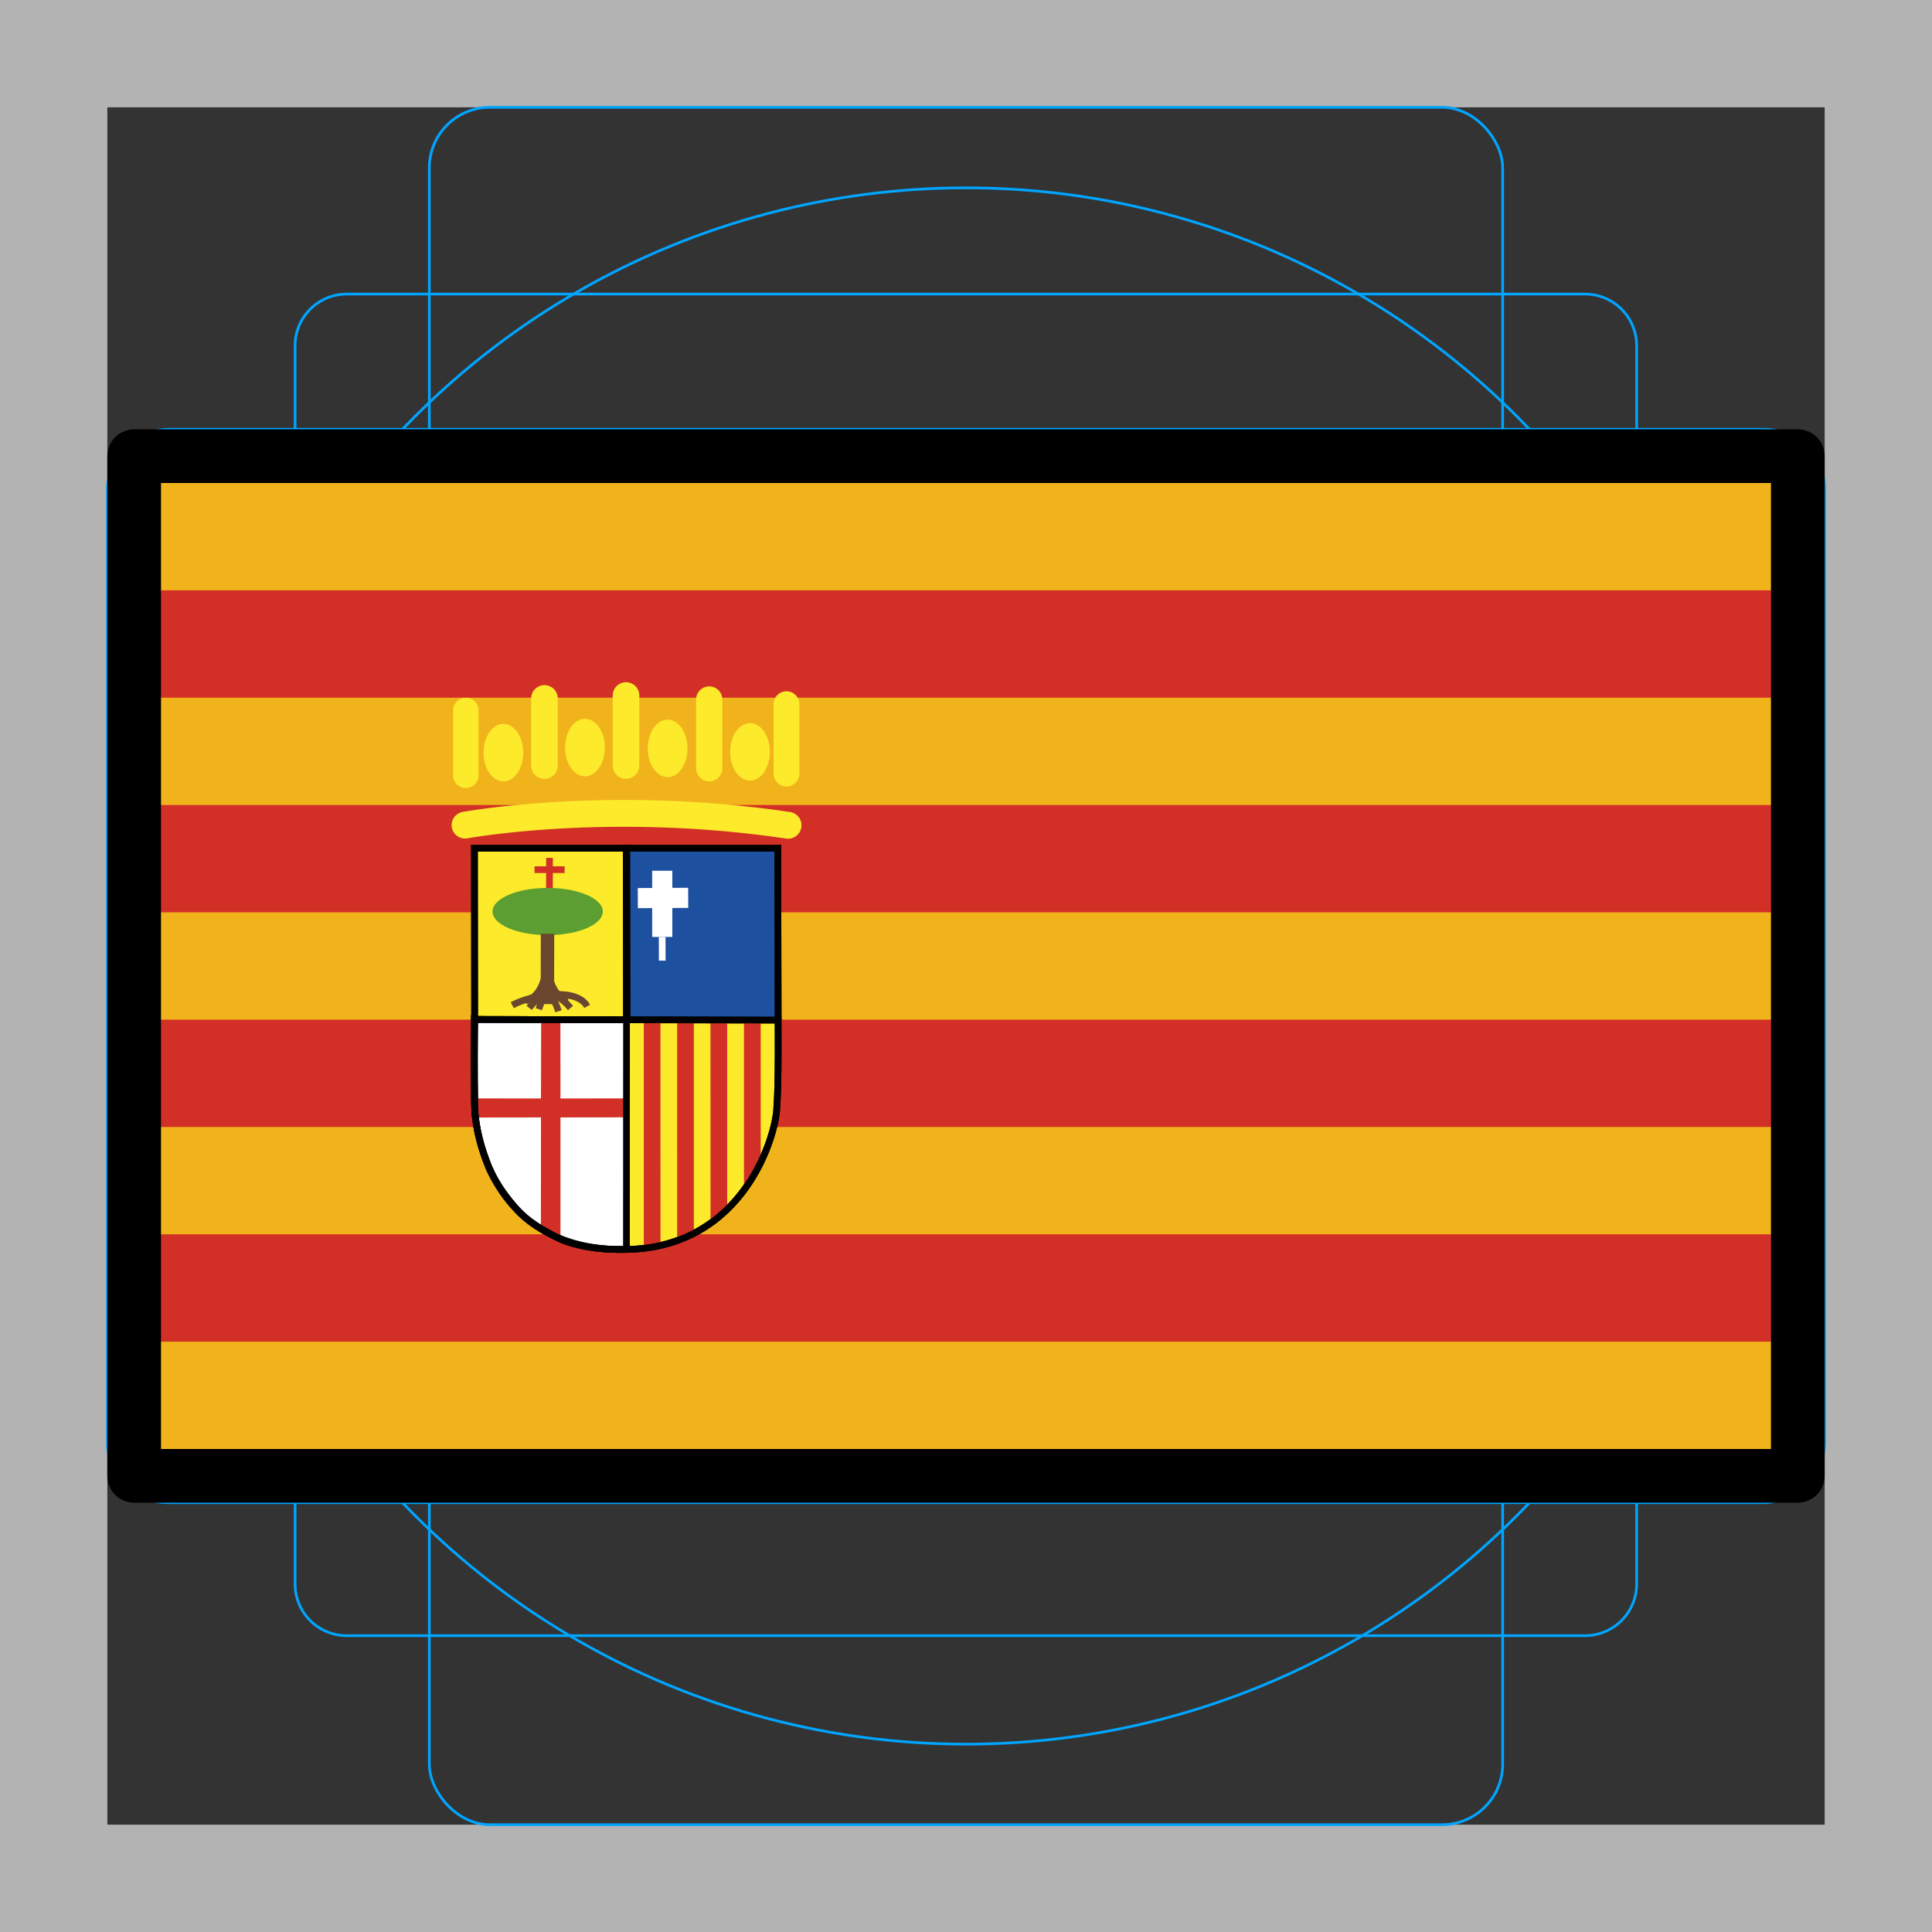 <svg id="emoji" viewBox="0 0 72 72" version="1.1" xmlns="http://www.w3.org/2000/svg">
  <rect x="0" y="0" width="72" height="72" fill="#333333" stroke="none"/>
  <g id="grid">
    <path fill="#b3b3b3" d="M68,4V68H4V4H68m4-4H0V72H72V0Z"/>
    <path fill="none" stroke="#00a5ff" stroke-miterlimit="10" stroke-width="0.1" d="m12.92 10.96h46.15a1.923 1.923 0 0 1 1.923 1.923v46.15a1.923 1.923 0 0 1-1.923 1.923h-46.15a1.923 1.923 0 0 1-1.923-1.923v-46.15a1.923 1.923 0 0 1 1.923-1.923z"/>
    <rect x="16" y="4" rx="2.254" ry="2.254" width="40" height="64" fill="none" stroke="#00a5ff" stroke-miterlimit="10" stroke-width="0.1"/>
    <rect x="16" y="4" rx="2.254" ry="2.254" width="40" height="64" transform="translate(72) rotate(90)" fill="none" stroke="#00a5ff" stroke-miterlimit="10" stroke-width="0.1"/>
    <circle cx="36" cy="36" r="29" fill="none" stroke="#00a5ff" stroke-miterlimit="10" stroke-width="0.1"/>
  </g>
  <g id="color">
    <rect x="5" y="17" width="62" height="38" fill="#f1b31c"/>
    <rect x="5" y="22" width="62" height="4" fill="#d22f27"/>
    <rect x="5" y="30" width="62" height="4" fill="#d22f27"/>
    <rect x="5" y="38" width="62" height="4" fill="#d22f27"/>
    <rect x="5" y="46" width="62" height="4" fill="#d22f27"/>
    <g>
      <g transform="matrix(.057 0 0 .057 5 16.97)" stroke="#000" stroke-width="4.386">
        <path fill="#fcea2b" d="m222.6 369.1-0.122-112.2h99.63l0.245 112.4"/>
        <path fill="#1e50a0" d="m321.9 369.1-0.121-112.2h99.03l0.243 112.4"/>
        <path fill="#fcea2b" d="m222.5 368.8 198.5 0.446s0.433 42.17-0.821 56.79c-0.126 16.96-20.92 93.2-100.5 93.18-80.91 0.446-97.09-68.64-97.19-97.2-0.102-8.926 0-53.22 0-53.22z"/>
        <path fill="#fff" d="m321.8 519.1c-18.53 0.552-35.52-2.348-46.55-8.381-9.151-5.002-17.69-9.355-25.25-17.87-5.701-6.421-11.38-13.95-15.52-21.82-1.305-2.481-2.489-5.035-3.448-7.645-3.117-8.483-8.034-22.24-8.354-37.11-0.492-22.85-0.233-48.43-0.075-57.45 17.42-0.01 99.2 0.158 99.2 0.158"/>
      </g>
      <g>
        <path transform="matrix(.057 0 0 .057 5 16.97)" fill="#d22f27" d="m266.1 369-0.119 51.48-43.34-0.058c0.153 4.463-0.029 7.625 0.558 12.5l42.79-0.06-0.06 72.54c4.122 2.489 8.149 4.633 12.8 6.904v-79.45l42.92-0.06v-12.38l-42.92 0.058-0.06-51.48h-12.56z"/>
      </g>
      <g fill="#d22f27">
        <path transform="matrix(.057 0 0 .057 5 16.97)" d="m398.7 369.3h10.92v92.69c-1.319 3.331-7.776 14.52-10.92 18.09z"/>
        <path transform="matrix(.057 0 0 .057 5 16.97)" d="m376.8 369.3h10.92v123.5c-2.035 1.981-7.184 6.705-10.88 9.134z"/>
        <path transform="matrix(.057 0 0 .057 5 16.97)" d="m355 369.2h10.92v139.3c-2.936 1.504-7.232 3.519-10.89 4.729z"/>
        <path transform="matrix(.057 0 0 .057 5 16.97)" d="m333.2 369.2 10.89 0.06 0.03 147.2c-3.175 0.568-7.143 1.595-10.92 1.859z"/>
      </g>
      <g fill="#fff" stroke="#fff">
        <path stroke-width="0.75" d="m23.77 33.47 1.877-0.01"/>
        <path stroke-width="0.75" d="m24.68 32.45v2.467"/>
        <path stroke-width="0.25" d="m24.68 35.8-3e-3 -0.881"/>
      </g>
      <g>
        <path fill="#d22f27" stroke="#d22f27" stroke-width="0.25" d="m19.92 32.41h1.121"/>
        <path fill="#d22f27" stroke="#d22f27" stroke-width="0.25" d="m20.48 31.97-0.007 1.703"/>
        <ellipse cx="20.41" cy="33.97" rx="2.055" ry="0.88" fill="#5c9e31"/>
        <path fill="none" stroke="#6a462f" stroke-width="0.5" d="m20.4 37.42 0.004-2.621"/>
        <path fill="none" stroke="#6a462f" stroke-width="0.25" d="m19.09 37.46c0.78-0.415 2.396-0.662 2.793 0.043"/>
        <path fill="none" stroke="#6a462f" stroke-width="0.25" d="m19.72 37.56c0.542-0.69 1.051-0.581 1.541 0.005"/>
        <path fill="none" stroke="#6a462f" stroke-width="0.25" d="m20.08 37.61c0.203-0.628 0.434-0.806 0.734 0.076"/>
        <path fill="none" stroke="#6a462f" stroke-width="0.25" d="m19.6 37.29s0.686-0.067 0.782-1.422"/>
        <path fill="none" stroke="#6a462f" stroke-width="0.25" d="m21.17 37.29s-0.686-0.067-0.782-1.422"/>
      </g>
      <g transform="matrix(.057 0 0 .057 5 16.97)" fill="none" stroke="#000" stroke-width="4.386">
        <path d="m222.6 369.1-0.122-112.2h99.63l0.245 112.4"/>
        <path d="m321.9 369.1-0.121-112.2h99.03l0.243 112.4"/>
        <path d="m222.5 368.8 198.5 0.446s0.433 42.17-0.821 56.79c-0.126 16.96-20.92 93.2-100.5 93.18-80.91 0.446-97.09-68.64-97.19-97.2-0.102-8.926 0-53.22 0-53.22z"/>
        <path d="m321.9 368.9-0.047 150.3"/>
        <path d="m321.8 519.1c-18.53 0.552-35.52-2.348-46.55-8.381-9.151-5.002-17.69-9.355-25.25-17.87-5.701-6.421-11.38-13.95-15.52-21.82-1.305-2.481-2.489-5.035-3.448-7.645-3.117-8.483-8.034-22.24-8.354-37.11-0.492-22.85-0.233-48.43-0.075-57.45 17.42-0.01 99.2 0.158 99.2 0.158"/>
      </g>
      <g fill="#fcea2b">
        <ellipse cx="21.8" cy="27.86" rx="0.741" ry="1.072"/>
        <ellipse cx="18.76" cy="28.05" rx="0.741" ry="1.072"/>
        <ellipse cx="24.88" cy="27.89" rx="0.741" ry="1.072"/>
        <ellipse cx="27.95" cy="28.02" rx="0.741" ry="1.072"/>
        <path stroke="#fcea2b" stroke-linecap="round" stroke-width="0.952" d="m17.36 28.89v-2.411"/>
        <path stroke="#fcea2b" stroke-linecap="round" stroke-width="0.993" d="m20.29 28.53v-2.501"/>
        <path stroke="#fcea2b" stroke-linecap="round" stroke-width="0.991" d="m23.33 28.53v-2.611"/>
        <path stroke="#fcea2b" stroke-linecap="round" stroke-width="0.979" d="m26.43 28.63v-2.561"/>
        <path stroke="#fcea2b" stroke-linecap="round" stroke-width="0.963" d="m29.31 28.83v-2.587"/>
        <path stroke="#fcea2b" stroke-linecap="round" stroke-width="1" d="m17.33 30.75s5.348-0.99 12.04 0.006"/>
      </g>
    </g>
  </g>
  <g id="line">
    <rect x="5" y="17" width="62" height="38" fill="none" stroke="#000" stroke-linecap="round" stroke-linejoin="round" stroke-width="2"/>
  </g>
</svg>
